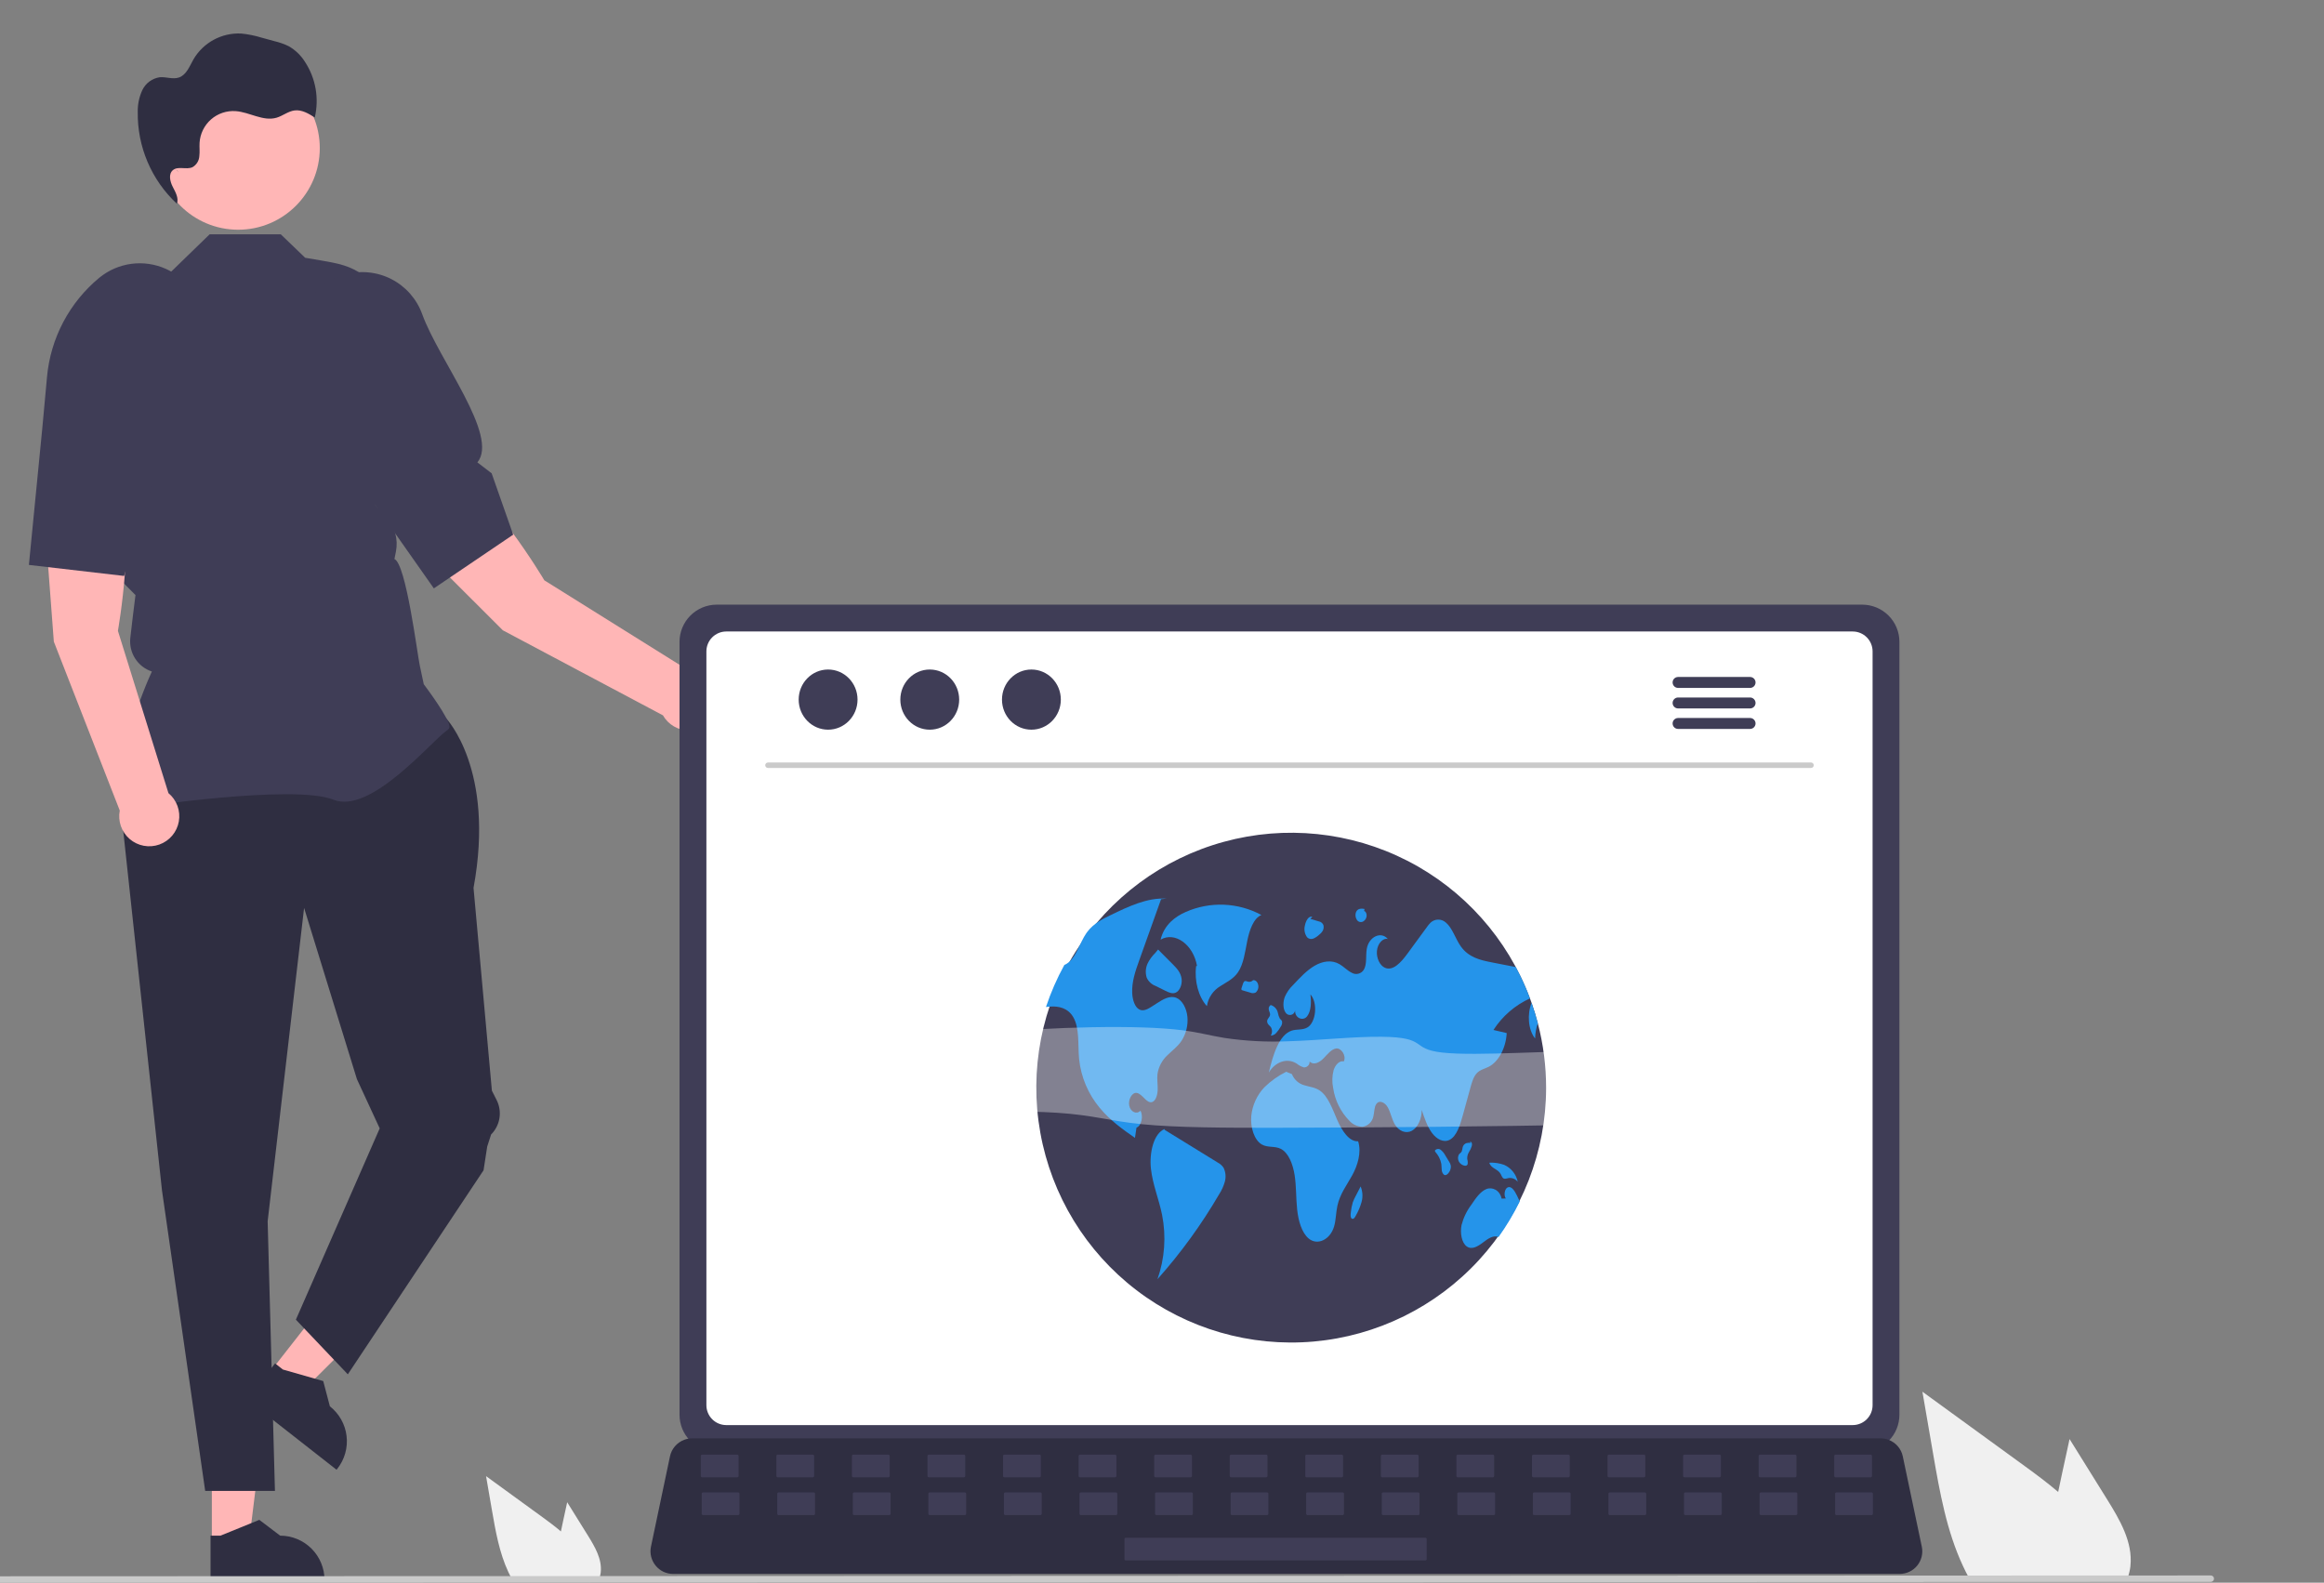 <svg width="486" height="331" viewBox="0 0 486 331" fill="none" xmlns="http://www.w3.org/2000/svg">
<rect x="0" y="0" width="486" height="331" fill="#808080" stroke="none"/>
<g clip-path="url(#clip0_211_392)">
<path d="M44.302 322.654L52.053 322.653L55.74 292.756L44.3 292.756L44.302 322.654Z" fill="#FFB6B6"/>
<path d="M44.029 330.74L67.865 330.739V330.437C67.864 327.977 66.887 325.617 65.147 323.877C63.407 322.137 61.047 321.16 58.587 321.16H58.586L54.232 317.857L46.109 321.16L44.028 321.16L44.029 330.74Z" fill="#2F2E41"/>
<path d="M56.819 286.481L62.921 291.261L84.261 269.999L75.255 262.944L56.819 286.481Z" fill="#FFB6B6"/>
<path d="M51.617 292.678L70.382 307.377L70.568 307.139C72.085 305.202 72.771 302.742 72.474 300.299C72.177 297.857 70.922 295.632 68.985 294.115L68.985 294.114L67.594 288.829L59.162 286.42L57.524 285.137L51.617 292.678Z" fill="#2F2E41"/>
<path d="M93.311 150.257C93.311 150.257 103.599 160.925 99.026 185.691L102.865 228.096L103.856 230.059C104.446 231.229 104.652 232.555 104.445 233.849C104.237 235.142 103.627 236.338 102.7 237.264L101.884 239.795L101.122 244.748L72.737 287.421L61.877 275.991L79.404 235.985L74.642 225.697L63.592 189.882L55.972 255.416L57.496 311.806H42.911L33.873 248.939L24.348 160.544L29.302 150.257H93.311Z" fill="#2F2E41"/>
<path d="M27.935 169L27.834 168.858C22.461 161.281 30.542 143.075 31.761 140.436C30.314 139.963 29.074 138.999 28.253 137.709C27.432 136.419 27.081 134.882 27.258 133.36L27.784 128.861L28.331 124.449L24.408 120.497L24.397 120.399L22.139 100.5L18.856 87.284C17.619 82.287 17.724 77.049 19.161 72.108C20.598 67.166 23.315 62.698 27.033 59.163L34.621 57.95L43.844 49H58.716L63.815 53.907C73.335 55.589 74.97 55.039 83.147 64.922L79.431 95.648L78.504 99.875L78.507 105.608L80.864 108.246C81.713 109.196 82.329 110.333 82.665 111.566C83.001 112.798 83.046 114.093 82.797 115.346L82.487 116.907C84.917 117.956 87.236 136.599 87.79 139.203L88.618 143.092C89.326 144.034 94 150.31 94 152.026C94 152.284 93.811 152.533 93.406 152.809C90.221 154.981 77.522 170.391 69.731 167.251C61.431 163.908 28.439 168.922 28.106 168.973L27.935 169Z" fill="#3F3D56"/>
<path d="M24.659 131.935C24.659 131.935 28.605 109.634 24.629 101.247L8.858 102.374L11.258 134.189L25.045 169.513C24.835 170.602 24.916 171.726 25.281 172.773C25.645 173.82 26.281 174.752 27.122 175.474C27.963 176.195 28.98 176.682 30.07 176.884C31.16 177.085 32.284 176.995 33.328 176.622C34.372 176.249 35.298 175.606 36.014 174.759C36.729 173.912 37.207 172.891 37.4 171.799C37.593 170.708 37.493 169.584 37.112 168.544C36.73 167.503 36.08 166.582 35.227 165.873L24.659 131.935Z" fill="#FFB6B6"/>
<path d="M8.858 89.419L9.835 78.79C10.202 74.79 11.357 70.902 13.232 67.349C15.107 63.797 17.667 60.65 20.763 58.09C22.687 56.512 25.014 55.502 27.481 55.177C29.948 54.851 32.457 55.222 34.724 56.247C37.788 57.658 40.203 60.18 41.479 63.303C42.755 66.425 42.798 69.916 41.598 73.069C37.953 82.629 39.27 92.738 32.162 93.971L32.934 97.644L25.946 120.45L6.042 118.144L8.858 89.419Z" fill="#3F3D56"/>
<path d="M113.833 121.365C113.833 121.365 102.282 101.885 93.798 98.12L82.577 109.258L105.144 131.812L138.633 149.602C139.183 150.564 139.978 151.364 140.937 151.919C141.896 152.475 142.985 152.767 144.094 152.766C145.202 152.764 146.291 152.47 147.249 151.912C148.206 151.354 149 150.553 149.548 149.589C150.096 148.625 150.379 147.534 150.369 146.426C150.358 145.317 150.055 144.231 149.489 143.278C148.924 142.324 148.116 141.538 147.148 140.998C146.18 140.457 145.086 140.183 143.978 140.202L113.833 121.365Z" fill="#FFB6B6"/>
<path d="M74.129 99.437L67.938 90.743C65.607 87.471 63.947 83.77 63.052 79.854C62.157 75.937 62.046 71.883 62.723 67.923C63.152 65.472 64.258 63.19 65.916 61.334C67.574 59.478 69.718 58.123 72.106 57.422C75.349 56.493 78.824 56.83 81.828 58.365C84.831 59.901 87.14 62.519 88.287 65.692C91.758 75.316 104.418 91.133 99.833 96.703L102.814 98.984L107.319 111.819L90.727 123.05L74.129 99.437Z" fill="#3F3D56"/>
<path d="M49.807 48.045C59.232 48.045 66.872 40.405 66.872 30.98C66.872 21.555 59.232 13.915 49.807 13.915C40.382 13.915 32.741 21.555 32.741 30.98C32.741 40.405 40.382 48.045 49.807 48.045Z" fill="#FFB6B6"/>
<path d="M37.422 36.015C37.273 35.884 37.132 35.745 36.987 35.61C36.982 35.624 36.981 35.638 36.975 35.652L37.422 36.015Z" fill="#2F2E41"/>
<path d="M63.792 12.959C62.944 11.594 61.769 10.462 60.374 9.664C59.421 9.202 58.419 8.847 57.387 8.606L54.686 7.869C53.303 7.441 51.879 7.154 50.437 7.013C48.435 6.915 46.445 7.368 44.683 8.324C42.921 9.279 41.456 10.701 40.447 12.433C39.631 13.88 38.977 15.684 37.402 16.213C36.132 16.64 34.746 16.038 33.412 16.155C32.63 16.268 31.888 16.573 31.252 17.041C30.616 17.51 30.105 18.128 29.765 18.841C29.099 20.277 28.772 21.845 28.808 23.427C28.755 27.017 29.456 30.579 30.865 33.882C32.274 37.185 34.359 40.157 36.987 42.604C37.427 41.443 36.702 40.19 36.128 39.079C35.548 37.955 35.189 36.388 36.161 35.579C37.243 34.678 38.975 35.552 40.254 34.965C40.663 34.729 41.008 34.397 41.257 33.996C41.507 33.595 41.653 33.139 41.683 32.668C41.806 31.735 41.677 30.787 41.736 29.847C41.794 28.916 42.036 28.006 42.448 27.168C42.86 26.331 43.433 25.584 44.136 24.969C44.838 24.355 45.655 23.886 46.54 23.589C47.424 23.293 48.359 23.174 49.29 23.241C52.201 23.448 55.026 25.438 57.828 24.619C59.142 24.235 60.264 23.257 61.624 23.093C63.13 22.91 64.547 23.76 65.826 24.577C66.291 22.603 66.35 20.556 66.001 18.559C65.651 16.562 64.899 14.657 63.792 12.959Z" fill="#2F2E41"/>
<path d="M122.954 321.152L118.611 314.173L117.744 318.161C117.592 318.859 117.44 319.569 117.299 320.273C116.066 319.22 114.753 318.245 113.469 317.311C109.526 314.449 105.586 311.584 101.647 308.716L102.88 315.869C103.64 320.273 104.435 324.768 106.316 328.795C106.524 329.251 106.75 329.702 106.992 330.141H125.32C125.467 329.733 125.569 329.31 125.624 328.879C125.628 328.851 125.63 328.823 125.629 328.795C125.917 326.063 124.407 323.489 122.954 321.152Z" fill="#F0F0F0"/>
<path d="M440.668 313.615L432.791 300.957L431.218 308.19C430.942 309.457 430.666 310.744 430.411 312.021C428.173 310.111 425.793 308.343 423.464 306.648C416.312 301.458 409.164 296.261 402.019 291.057L404.256 304.032C405.636 312.021 407.076 320.174 410.488 327.479C410.867 328.306 411.275 329.124 411.715 329.921H444.959C445.227 329.18 445.412 328.413 445.511 327.632C445.519 327.581 445.522 327.53 445.521 327.479C446.042 322.524 443.304 317.855 440.668 313.615Z" fill="#F0F0F0"/>
<path d="M462.329 330.827L-3.329 331C-3.507 330.999 -3.677 330.929 -3.802 330.803C-3.928 330.677 -3.998 330.507 -3.998 330.329C-3.998 330.152 -3.928 329.982 -3.802 329.856C-3.677 329.73 -3.507 329.659 -3.329 329.659L462.329 329.486C462.507 329.486 462.677 329.557 462.802 329.683C462.928 329.808 462.998 329.979 462.998 330.156C462.998 330.334 462.928 330.504 462.802 330.63C462.677 330.755 462.507 330.826 462.329 330.827Z" fill="#CACACA"/>
<path d="M142.103 134.217V295.879C142.105 297.94 142.924 299.915 144.381 301.372C145.838 302.828 147.813 303.648 149.873 303.649H389.442C391.502 303.648 393.477 302.828 394.934 301.372C396.391 299.915 397.21 297.94 397.211 295.879V134.217C397.206 132.159 396.386 130.187 394.93 128.732C393.473 127.277 391.5 126.459 389.442 126.456H149.873C147.815 126.459 145.841 127.277 144.385 128.732C142.929 130.187 142.108 132.159 142.103 134.217Z" fill="#3F3D56"/>
<path d="M147.723 136.229V293.885C147.725 294.986 148.163 296.041 148.942 296.819C149.72 297.598 150.775 298.036 151.876 298.038H387.447C388.548 298.036 389.603 297.598 390.381 296.819C391.16 296.041 391.598 294.986 391.6 293.885V136.229C391.6 135.127 391.162 134.07 390.384 133.29C389.606 132.51 388.549 132.07 387.447 132.068H151.876C150.774 132.07 149.718 132.51 148.939 133.29C148.161 134.07 147.723 135.127 147.723 136.229Z" fill="white"/>
<path d="M137.093 327.408C137.532 327.958 138.09 328.402 138.725 328.706C139.36 329.009 140.055 329.165 140.759 329.162H397.28C397.982 329.161 398.674 329.004 399.308 328.702C399.941 328.399 400.499 327.96 400.94 327.415C401.382 326.87 401.697 326.234 401.862 325.552C402.027 324.87 402.038 324.16 401.894 323.473L397.912 304.559C397.747 303.788 397.392 303.07 396.879 302.471C396.365 301.872 395.71 301.411 394.973 301.13C394.44 300.921 393.872 300.814 393.298 300.814H144.725C144.152 300.814 143.584 300.921 143.05 301.13C142.313 301.411 141.658 301.872 141.145 302.471C140.631 303.07 140.276 303.788 140.111 304.559L136.129 323.473C135.987 324.16 136 324.869 136.167 325.549C136.334 326.23 136.65 326.865 137.093 327.408Z" fill="#2F2E41"/>
<path d="M383.851 308.961H391.202C391.353 308.961 391.477 308.838 391.477 308.686V304.495C391.477 304.344 391.353 304.221 391.202 304.221H383.851C383.699 304.221 383.576 304.344 383.576 304.495V308.686C383.576 308.838 383.699 308.961 383.851 308.961Z" fill="#3F3D56"/>
<path d="M368.049 308.961H375.4C375.552 308.961 375.675 308.838 375.675 308.686V304.495C375.675 304.344 375.552 304.221 375.4 304.221H368.049C367.897 304.221 367.774 304.344 367.774 304.495V308.686C367.774 308.838 367.897 308.961 368.049 308.961Z" fill="#3F3D56"/>
<path d="M352.248 308.961H359.599C359.75 308.961 359.874 308.838 359.874 308.686V304.495C359.874 304.344 359.75 304.221 359.599 304.221H352.248C352.096 304.221 351.973 304.344 351.973 304.495V308.686C351.973 308.838 352.096 308.961 352.248 308.961Z" fill="#3F3D56"/>
<path d="M336.446 308.961H343.797C343.949 308.961 344.072 308.838 344.072 308.686V304.495C344.072 304.344 343.949 304.221 343.797 304.221H336.446C336.294 304.221 336.171 304.344 336.171 304.495V308.686C336.171 308.838 336.294 308.961 336.446 308.961Z" fill="#3F3D56"/>
<path d="M320.645 308.961H327.996C328.147 308.961 328.271 308.838 328.271 308.686V304.495C328.271 304.344 328.147 304.221 327.996 304.221H320.645C320.493 304.221 320.37 304.344 320.37 304.495V308.686C320.37 308.838 320.493 308.961 320.645 308.961Z" fill="#3F3D56"/>
<path d="M304.843 308.961H312.194C312.346 308.961 312.469 308.838 312.469 308.686V304.495C312.469 304.344 312.346 304.221 312.194 304.221H304.843C304.691 304.221 304.568 304.344 304.568 304.495V308.686C304.568 308.838 304.691 308.961 304.843 308.961Z" fill="#3F3D56"/>
<path d="M289.042 308.961H296.392C296.544 308.961 296.667 308.838 296.667 308.686V304.495C296.667 304.344 296.544 304.221 296.392 304.221H289.042C288.89 304.221 288.767 304.344 288.767 304.495V308.686C288.767 308.838 288.89 308.961 289.042 308.961Z" fill="#3F3D56"/>
<path d="M273.24 308.961H280.591C280.743 308.961 280.866 308.838 280.866 308.686V304.495C280.866 304.344 280.743 304.221 280.591 304.221H273.24C273.088 304.221 272.965 304.344 272.965 304.495V308.686C272.965 308.838 273.088 308.961 273.24 308.961Z" fill="#3F3D56"/>
<path d="M257.439 308.961H264.79C264.941 308.961 265.065 308.838 265.065 308.686V304.495C265.065 304.344 264.941 304.221 264.79 304.221H257.439C257.287 304.221 257.164 304.344 257.164 304.495V308.686C257.164 308.838 257.287 308.961 257.439 308.961Z" fill="#3F3D56"/>
<path d="M241.637 308.961H248.988C249.14 308.961 249.263 308.838 249.263 308.686V304.495C249.263 304.344 249.14 304.221 248.988 304.221H241.637C241.485 304.221 241.362 304.344 241.362 304.495V308.686C241.362 308.838 241.485 308.961 241.637 308.961Z" fill="#3F3D56"/>
<path d="M225.836 308.961H233.187C233.338 308.961 233.462 308.838 233.462 308.686V304.495C233.462 304.344 233.338 304.221 233.187 304.221H225.836C225.684 304.221 225.561 304.344 225.561 304.495V308.686C225.561 308.838 225.684 308.961 225.836 308.961Z" fill="#3F3D56"/>
<path d="M210.034 308.961H217.385C217.537 308.961 217.66 308.838 217.66 308.686V304.495C217.66 304.344 217.537 304.221 217.385 304.221H210.034C209.882 304.221 209.759 304.344 209.759 304.495V308.686C209.759 308.838 209.882 308.961 210.034 308.961Z" fill="#3F3D56"/>
<path d="M194.233 308.961H201.584C201.736 308.961 201.859 308.838 201.859 308.686V304.495C201.859 304.344 201.736 304.221 201.584 304.221H194.233C194.081 304.221 193.958 304.344 193.958 304.495V308.686C193.958 308.838 194.081 308.961 194.233 308.961Z" fill="#3F3D56"/>
<path d="M178.431 308.961H185.782C185.934 308.961 186.057 308.838 186.057 308.686V304.495C186.057 304.344 185.934 304.221 185.782 304.221H178.431C178.279 304.221 178.156 304.344 178.156 304.495V308.686C178.156 308.838 178.279 308.961 178.431 308.961Z" fill="#3F3D56"/>
<path d="M162.63 308.961H169.981C170.133 308.961 170.256 308.838 170.256 308.686V304.495C170.256 304.344 170.133 304.221 169.981 304.221H162.63C162.478 304.221 162.355 304.344 162.355 304.495V308.686C162.355 308.838 162.478 308.961 162.63 308.961Z" fill="#3F3D56"/>
<path d="M146.828 308.961H154.179C154.331 308.961 154.454 308.838 154.454 308.686V304.495C154.454 304.344 154.331 304.221 154.179 304.221H146.828C146.676 304.221 146.553 304.344 146.553 304.495V308.686C146.553 308.838 146.676 308.961 146.828 308.961Z" fill="#3F3D56"/>
<path d="M384.038 316.862H391.388C391.54 316.862 391.663 316.739 391.663 316.587V312.396C391.663 312.245 391.54 312.121 391.388 312.121H384.038C383.886 312.121 383.763 312.245 383.763 312.396V316.587C383.763 316.739 383.886 316.862 384.038 316.862Z" fill="#3F3D56"/>
<path d="M368.236 316.862H375.587C375.739 316.862 375.862 316.739 375.862 316.587V312.396C375.862 312.245 375.739 312.121 375.587 312.121H368.236C368.084 312.121 367.961 312.245 367.961 312.396V316.587C367.961 316.739 368.084 316.862 368.236 316.862Z" fill="#3F3D56"/>
<path d="M352.435 316.862H359.785C359.937 316.862 360.06 316.739 360.06 316.587V312.396C360.06 312.245 359.937 312.121 359.785 312.121H352.435C352.283 312.121 352.16 312.245 352.16 312.396V316.587C352.16 316.739 352.283 316.862 352.435 316.862Z" fill="#3F3D56"/>
<path d="M336.633 316.862H343.984C344.136 316.862 344.259 316.739 344.259 316.587V312.396C344.259 312.245 344.136 312.121 343.984 312.121H336.633C336.481 312.121 336.358 312.245 336.358 312.396V316.587C336.358 316.739 336.481 316.862 336.633 316.862Z" fill="#3F3D56"/>
<path d="M320.831 316.862H328.182C328.334 316.862 328.457 316.739 328.457 316.587V312.396C328.457 312.245 328.334 312.121 328.182 312.121H320.831C320.68 312.121 320.557 312.245 320.557 312.396V316.587C320.557 316.739 320.68 316.862 320.831 316.862Z" fill="#3F3D56"/>
<path d="M305.03 316.862H312.381C312.533 316.862 312.656 316.739 312.656 316.587V312.396C312.656 312.245 312.533 312.121 312.381 312.121H305.03C304.878 312.121 304.755 312.245 304.755 312.396V316.587C304.755 316.739 304.878 316.862 305.03 316.862Z" fill="#3F3D56"/>
<path d="M289.228 316.862H296.579C296.731 316.862 296.854 316.739 296.854 316.587V312.396C296.854 312.245 296.731 312.121 296.579 312.121H289.228C289.077 312.121 288.954 312.245 288.954 312.396V316.587C288.954 316.739 289.077 316.862 289.228 316.862Z" fill="#3F3D56"/>
<path d="M273.427 316.862H280.778C280.93 316.862 281.053 316.739 281.053 316.587V312.396C281.053 312.245 280.93 312.121 280.778 312.121H273.427C273.275 312.121 273.152 312.245 273.152 312.396V316.587C273.152 316.739 273.275 316.862 273.427 316.862Z" fill="#3F3D56"/>
<path d="M257.626 316.862H264.976C265.128 316.862 265.251 316.739 265.251 316.587V312.396C265.251 312.245 265.128 312.121 264.976 312.121H257.626C257.474 312.121 257.351 312.245 257.351 312.396V316.587C257.351 316.739 257.474 316.862 257.626 316.862Z" fill="#3F3D56"/>
<path d="M241.824 316.862H249.175C249.327 316.862 249.45 316.739 249.45 316.587V312.396C249.45 312.245 249.327 312.121 249.175 312.121H241.824C241.672 312.121 241.549 312.245 241.549 312.396V316.587C241.549 316.739 241.672 316.862 241.824 316.862Z" fill="#3F3D56"/>
<path d="M226.023 316.862H233.373C233.525 316.862 233.648 316.739 233.648 316.587V312.396C233.648 312.245 233.525 312.121 233.373 312.121H226.023C225.871 312.121 225.748 312.245 225.748 312.396V316.587C225.748 316.739 225.871 316.862 226.023 316.862Z" fill="#3F3D56"/>
<path d="M210.221 316.862H217.572C217.724 316.862 217.847 316.739 217.847 316.587V312.396C217.847 312.245 217.724 312.121 217.572 312.121H210.221C210.069 312.121 209.946 312.245 209.946 312.396V316.587C209.946 316.739 210.069 316.862 210.221 316.862Z" fill="#3F3D56"/>
<path d="M194.419 316.862H201.77C201.922 316.862 202.045 316.739 202.045 316.587V312.396C202.045 312.245 201.922 312.121 201.77 312.121H194.419C194.268 312.121 194.145 312.245 194.145 312.396V316.587C194.145 316.739 194.268 316.862 194.419 316.862Z" fill="#3F3D56"/>
<path d="M178.618 316.862H185.969C186.121 316.862 186.244 316.739 186.244 316.587V312.396C186.244 312.245 186.121 312.121 185.969 312.121H178.618C178.466 312.121 178.343 312.245 178.343 312.396V316.587C178.343 316.739 178.466 316.862 178.618 316.862Z" fill="#3F3D56"/>
<path d="M162.816 316.862H170.167C170.319 316.862 170.442 316.739 170.442 316.587V312.396C170.442 312.245 170.319 312.121 170.167 312.121H162.816C162.665 312.121 162.542 312.245 162.542 312.396V316.587C162.542 316.739 162.665 316.862 162.816 316.862Z" fill="#3F3D56"/>
<path d="M147.015 316.862H154.366C154.518 316.862 154.641 316.739 154.641 316.587V312.396C154.641 312.245 154.518 312.121 154.366 312.121H147.015C146.863 312.121 146.74 312.245 146.74 312.396V316.587C146.74 316.739 146.863 316.862 147.015 316.862Z" fill="#3F3D56"/>
<path d="M235.425 326.343H298.081C298.232 326.343 298.356 326.219 298.356 326.068V321.877C298.356 321.725 298.232 321.602 298.081 321.602H235.425C235.273 321.602 235.15 321.725 235.15 321.877V326.068C235.15 326.219 235.273 326.343 235.425 326.343Z" fill="#3F3D56"/>
<path d="M323.327 227.57C323.301 240.878 318.297 253.696 309.3 263.503C300.302 273.309 287.962 279.395 274.704 280.565C261.447 281.734 248.231 277.901 237.656 269.821C227.081 261.741 219.911 249.996 217.556 236.898C215.201 223.799 217.831 210.293 224.929 199.035C232.027 187.777 243.08 179.581 255.914 176.059C268.749 172.537 282.437 173.944 294.287 180.002C306.137 186.061 315.292 196.332 319.952 208.799C320.069 209.112 320.182 209.425 320.292 209.741V209.744C320.784 211.133 321.217 212.548 321.592 213.989C322.748 218.423 323.331 222.987 323.327 227.57Z" fill="#3F3D56"/>
<path d="M263.79 191.362C261.379 190.058 258.701 189.322 255.961 189.21C253.222 189.098 250.493 189.613 247.983 190.716C245.773 191.677 243.445 193.403 242.708 196.519C245.69 194.759 249.55 197.539 250.318 202L250.138 202.049C249.733 205.139 250.638 208.503 252.389 210.418C252.52 209.554 252.841 208.729 253.33 208.005C253.818 207.28 254.462 206.673 255.215 206.228C256.502 205.382 257.925 204.768 258.908 203.313C260.072 201.59 260.368 199.07 260.831 196.772C261.293 194.473 262.171 192.003 263.79 191.362Z" fill="#2594EA"/>
<path d="M247.098 217.654C246.272 218.894 245.169 219.672 244.179 220.641C243.037 221.68 242.287 223.082 242.057 224.609C241.931 225.688 242.125 226.785 242.098 227.877C242.072 228.968 241.708 230.196 240.965 230.468C239.794 230.891 238.899 228.714 237.695 228.562C236.738 228.443 235.876 229.949 236.153 231.255C236.431 232.56 237.734 233.139 238.482 232.286C239.159 233.422 238.682 235.482 237.665 235.831C237.558 236.547 237.45 237.259 237.346 237.975C234.776 236.177 232.179 234.349 229.994 231.717C227.563 228.814 226.056 225.251 225.665 221.485C225.382 218.458 225.802 214.997 224.413 212.669C223.301 210.805 221.392 210.394 219.675 210.51C219.362 210.531 219.046 210.567 218.733 210.606C219.746 207.564 221.032 204.62 222.576 201.81C222.925 201.66 223.25 201.458 223.539 201.211C225.137 199.855 225.847 197.109 227.144 195.21C227.227 195.087 227.314 194.968 227.403 194.852C228.73 193.12 230.507 192.228 232.224 191.399C236.025 189.554 239.937 187.685 243.95 187.941L242.808 188.051C241.475 191.784 240.142 195.517 238.807 199.249C238.604 199.822 238.399 200.395 238.193 200.97C237.435 203.092 236.654 205.352 236.771 207.728C236.839 209.136 237.328 210.638 238.258 211.121C239.126 211.569 240.074 211.02 240.912 210.477C241.267 210.251 241.618 210.024 241.973 209.795C243.246 208.975 244.656 208.134 246.001 208.682C247.232 209.183 248.142 210.856 248.315 212.66C248.473 214.413 248.045 216.169 247.098 217.654Z" fill="#2594EA"/>
<path d="M254.67 243.138C250.952 240.848 247.234 238.559 243.516 236.27L243.579 236.107C241.267 236.988 240.307 241.097 240.689 244.457C241.071 247.818 242.367 250.822 243.021 254.096C243.903 258.577 243.57 263.213 242.056 267.521C246.946 262.035 251.272 256.073 254.972 249.724C255.489 248.924 255.883 248.051 256.14 247.134C256.413 246.156 256.316 245.113 255.867 244.203C255.563 243.754 255.151 243.388 254.67 243.138Z" fill="#2594EA"/>
<path d="M239.996 201.489C239.559 202.426 239.492 203.494 239.807 204.479C240.174 205.272 240.84 205.889 241.659 206.194L243.713 207.212C244.397 207.551 245.133 207.893 245.83 207.614C246.671 207.278 247.253 205.961 247.103 204.737C246.942 203.436 246.122 202.541 245.363 201.778C244.301 200.711 243.239 199.645 242.178 198.578L241.579 199.311C240.932 199.942 240.397 200.678 239.996 201.489Z" fill="#2594EA"/>
<path d="M312.314 215.403C313.238 215.62 314.162 215.838 315.087 216.055C314.925 219.177 313.378 222.066 311.303 223.112C310.439 223.548 309.476 223.709 308.76 224.523C308.113 225.262 307.785 226.413 307.484 227.513C306.956 229.433 306.428 231.353 305.901 233.273C305.334 235.342 304.607 237.641 303.134 238.386C301.87 239.027 300.424 238.243 299.452 236.928C298.48 235.613 297.887 233.845 297.311 232.122C297.347 234.001 296.474 235.843 295.236 236.496C293.996 237.149 292.487 236.559 291.659 235.101C291.062 234.054 290.815 232.674 290.23 231.612C289.646 230.551 288.421 229.943 287.783 230.939C287.362 231.601 287.416 232.614 287.207 233.455C287.102 234.013 286.826 234.525 286.417 234.918C286.007 235.312 285.485 235.569 284.924 235.652C284.407 235.64 283.898 235.524 283.428 235.309C282.958 235.094 282.537 234.786 282.19 234.403C280.364 232.535 279.175 230.138 278.794 227.555C278.535 226.316 278.568 225.034 278.889 223.81C279.256 222.65 280.141 221.756 281.021 221.977C281.599 220.754 280.457 219.132 279.429 219.275C278.397 219.419 277.589 220.525 276.743 221.374C275.899 222.224 274.718 222.841 273.868 221.997C273.878 222.158 273.855 222.319 273.8 222.47C273.744 222.621 273.658 222.759 273.547 222.875C273.436 222.991 273.302 223.083 273.154 223.145C273.005 223.207 272.846 223.237 272.685 223.235C272.12 223.073 271.595 222.794 271.143 222.418C269.197 221.204 266.725 222.009 265.342 224.305C266.206 220.626 267.473 216.404 270.13 215.54C271.215 215.185 272.399 215.477 273.424 214.863C275.24 213.775 275.607 209.663 274.038 207.967C274.238 209.571 274.199 211.443 273.353 212.54C272.506 213.638 270.729 212.922 270.836 211.3C270.812 211.528 270.717 211.743 270.563 211.913C270.409 212.084 270.206 212.201 269.982 212.249C269.757 212.297 269.523 212.272 269.314 212.179C269.104 212.085 268.93 211.928 268.815 211.73C268.251 210.871 268.299 209.467 268.699 208.441C269.111 207.512 269.701 206.673 270.437 205.972C271.853 204.455 273.29 202.92 274.93 201.965C276.573 201.011 278.469 200.689 280.114 201.638C280.982 202.138 281.745 202.973 282.631 203.414C282.843 203.546 283.079 203.634 283.326 203.672C283.573 203.711 283.825 203.7 284.067 203.639C284.309 203.578 284.536 203.47 284.736 203.319C284.935 203.169 285.103 202.981 285.228 202.764C285.887 201.608 285.576 199.89 285.821 198.444C286.259 195.889 288.814 194.694 290.23 196.381C289.172 196.11 288.078 197.362 287.947 198.88C287.813 200.397 288.579 201.93 289.604 202.389C291.328 203.152 293.015 201.232 294.318 199.455C295.677 197.595 297.039 195.735 298.403 193.877C298.62 193.561 298.865 193.263 299.133 192.989C299.56 192.572 300.129 192.334 300.725 192.322C301.322 192.31 301.9 192.525 302.344 192.923C303.721 194.047 304.368 196.352 305.498 197.938C307.138 200.242 309.592 200.803 311.876 201.25C313.578 201.581 315.281 201.914 316.986 202.249C318.122 204.362 319.113 206.551 319.952 208.799C316.827 210.224 314.176 212.516 312.314 215.403Z" fill="#2594EA"/>
<path d="M321.592 213.989C321.243 215.019 321.052 216.096 321.026 217.182C319.565 215.4 319.332 212.057 320.292 209.744C320.784 211.133 321.217 212.548 321.592 213.989Z" fill="#2594EA"/>
<path d="M317.817 251.275C316.54 253.868 315.055 256.354 313.375 258.707C312.302 258.248 311.148 259.068 310.143 259.837C309.094 260.642 307.833 261.426 306.756 260.693C305.656 259.941 305.301 257.84 305.65 256.173C306.051 254.636 306.752 253.193 307.713 251.927C308.608 250.592 309.565 249.205 310.808 248.687C312.054 248.168 313.655 248.901 314.019 250.672L314.902 250.642C314.407 249.963 314.666 248.555 315.331 248.308C316.097 248.019 316.762 249.071 317.215 250.001C317.418 250.422 317.624 250.845 317.817 251.275Z" fill="#2594EA"/>
<path d="M284.018 238.682C282.122 238.801 280.619 236.466 279.621 234.168C278.622 231.871 277.711 229.244 276 228.075C275.022 227.407 273.907 227.315 272.846 226.991C272.244 226.839 271.688 226.546 271.222 226.136C270.756 225.726 270.395 225.211 270.168 224.633L268.964 224.147C267.281 224.989 265.74 226.088 264.396 227.405C262.86 229.036 261.904 231.127 261.674 233.356C261.444 235.764 262.293 238.45 263.879 239.355C265.132 240.07 266.591 239.619 267.86 240.273C269.446 241.091 270.388 243.466 270.744 245.812C271.101 248.157 271.01 250.594 271.265 252.966C271.52 255.338 272.223 257.806 273.678 259.022C275.498 260.543 278.168 259.279 278.985 256.51C279.385 255.152 279.372 253.619 279.671 252.209C280.199 249.727 281.622 247.885 282.751 245.848C283.881 243.811 284.769 241.045 284.018 238.682Z" fill="#2594EA"/>
<path d="M265.274 214.284C265.451 214.447 265.616 214.622 265.768 214.809C265.926 215.08 266.006 215.389 266.001 215.702C265.995 216.016 265.905 216.322 265.738 216.588C265.967 216.575 266.19 216.514 266.394 216.411C266.598 216.307 266.778 216.162 266.923 215.985C267.27 215.591 267.574 215.162 267.832 214.705C267.954 214.549 268.04 214.368 268.086 214.176C268.133 213.983 268.137 213.783 268.1 213.588C268.011 213.333 267.799 213.224 267.65 213.031C267.444 212.655 267.304 212.247 267.234 211.824C267.152 211.427 266.961 211.062 266.682 210.768C266.403 210.474 266.048 210.264 265.656 210.161L265.751 210.179C265.589 210.275 265.462 210.419 265.386 210.591C265.31 210.764 265.29 210.955 265.329 211.139C265.386 211.511 265.626 211.82 265.602 212.2C265.568 212.745 265.022 213.001 264.989 213.547C264.983 213.821 265.086 214.086 265.274 214.284Z" fill="#2594EA"/>
<path d="M262.025 205.012L262.033 205.011C262.091 204.957 262.145 204.9 262.195 204.838L262.025 205.012Z" fill="#2594EA"/>
<path d="M262.593 207.573C262.821 207.373 262.99 207.115 263.081 206.825C263.171 206.536 263.181 206.228 263.108 205.933C262.971 205.313 262.483 204.896 262.033 205.01C261.902 205.143 261.741 205.24 261.562 205.292C261.384 205.345 261.195 205.351 261.014 205.31C260.736 205.239 260.43 205.054 260.189 205.264C260.051 205.42 259.955 205.609 259.908 205.812C259.819 206.087 259.73 206.361 259.64 206.635C259.598 206.733 259.587 206.842 259.609 206.946C259.626 206.988 259.654 207.025 259.689 207.053C259.724 207.081 259.767 207.1 259.811 207.107C260.347 207.265 260.883 207.423 261.418 207.581C261.603 207.666 261.804 207.709 262.007 207.708C262.21 207.707 262.41 207.661 262.593 207.573Z" fill="#2594EA"/>
<path d="M303.034 242.932C302.786 242.527 302.539 242.121 302.291 241.716C302.048 241.247 301.715 240.829 301.312 240.487C301.223 240.413 301.121 240.357 301.01 240.323C300.9 240.289 300.784 240.277 300.669 240.289C300.554 240.3 300.442 240.335 300.34 240.39C300.239 240.445 300.149 240.52 300.077 240.611L300.107 240.842C300.77 241.553 301.222 242.435 301.412 243.388C301.469 243.802 301.449 244.231 301.498 244.647C301.504 244.84 301.547 245.03 301.626 245.206C301.704 245.383 301.817 245.542 301.957 245.674C302.347 245.935 302.805 245.551 303.083 245.082C303.331 244.697 303.442 244.24 303.398 243.784C303.337 243.478 303.212 243.188 303.034 242.932Z" fill="#2594EA"/>
<path d="M306.918 243.46C306.966 243.08 306.935 242.695 306.828 242.328C306.81 241.831 306.942 241.34 307.206 240.919C307.468 240.522 307.667 240.086 307.795 239.628C307.849 239.419 307.839 239.198 307.767 238.995C307.685 238.811 307.486 238.727 307.372 238.873L307.616 239.03C307.287 238.971 306.949 238.987 306.627 239.078C306.444 239.148 306.28 239.261 306.149 239.408C306.019 239.556 305.926 239.732 305.878 239.923C305.837 240.22 305.772 240.513 305.681 240.799C305.536 241.098 305.254 241.197 305.077 241.46C304.957 241.692 304.896 241.951 304.9 242.213C304.905 242.475 304.974 242.731 305.102 242.96C305.324 243.333 305.677 243.611 306.093 243.739C306.39 243.845 306.782 243.851 306.918 243.46Z" fill="#2594EA"/>
<path d="M313.836 245.547C313.944 245.827 314.088 246.091 314.265 246.334C314.596 246.667 315.046 246.462 315.448 246.381C315.812 246.324 316.186 246.366 316.528 246.503C316.871 246.641 317.17 246.868 317.393 247.162C317.238 246.385 316.898 245.656 316.402 245.038C315.906 244.419 315.269 243.929 314.545 243.608C313.603 243.282 312.611 243.127 311.615 243.15L311.445 243.193C311.879 244.455 313.24 244.427 313.836 245.547Z" fill="#2594EA"/>
<path d="M284.537 248.128L284.54 248.133L284.589 248.038L284.537 248.128Z" fill="#2594EA"/>
<path d="M283.488 250.159C283.259 250.575 283.062 251.007 282.899 251.453C282.683 252.174 282.54 252.915 282.473 253.666C282.419 254.092 282.403 254.637 282.67 254.845C282.747 254.896 282.839 254.917 282.931 254.904C283.022 254.892 283.105 254.847 283.166 254.777C283.314 254.62 283.436 254.44 283.525 254.243C284.05 253.338 284.458 252.371 284.739 251.363C285.031 250.294 284.961 249.158 284.54 248.134C284.189 248.809 283.839 249.484 283.488 250.159Z" fill="#2594EA"/>
<path d="M273.364 196.042C273.531 196.205 273.741 196.316 273.97 196.361C274.199 196.405 274.436 196.382 274.652 196.294C275.098 196.098 275.508 195.828 275.863 195.493C276.157 195.276 276.406 195.004 276.598 194.692C276.703 194.506 276.77 194.301 276.796 194.088C276.822 193.876 276.806 193.66 276.748 193.454C276.666 193.257 276.535 193.084 276.367 192.951C276.199 192.818 276.001 192.731 275.79 192.696C275.195 192.52 274.6 192.344 274.006 192.167L274.436 191.78C273.993 191.542 273.504 191.983 273.227 192.529C273.05 192.885 272.926 193.266 272.86 193.658C272.766 194.068 272.763 194.494 272.85 194.906C272.937 195.317 273.112 195.705 273.364 196.042Z" fill="#2594EA"/>
<path d="M283.862 192.518C284.029 192.703 284.261 192.817 284.509 192.837C284.758 192.857 285.005 192.782 285.2 192.627C285.368 192.501 285.508 192.341 285.61 192.157C285.712 191.973 285.774 191.77 285.792 191.561C285.834 191.093 285.603 190.573 285.273 190.533L285.348 190.095C284.712 189.98 283.929 189.957 283.588 190.73C283.473 191.025 283.438 191.346 283.486 191.66C283.534 191.974 283.663 192.27 283.862 192.518Z" fill="#2594EA"/>
<path d="M378.74 160.609H160.584C160.434 160.606 160.292 160.544 160.187 160.437C160.083 160.33 160.024 160.187 160.024 160.037C160.024 159.888 160.083 159.744 160.187 159.637C160.292 159.53 160.434 159.469 160.584 159.465H378.74C378.889 159.469 379.031 159.53 379.136 159.637C379.241 159.744 379.299 159.888 379.299 160.037C379.299 160.187 379.241 160.33 379.136 160.437C379.031 160.544 378.889 160.606 378.74 160.609Z" fill="#CACACA"/>
<path d="M173.175 152.603C176.573 152.603 179.329 149.786 179.329 146.312C179.329 142.838 176.573 140.021 173.175 140.021C169.776 140.021 167.021 142.838 167.021 146.312C167.021 149.786 169.776 152.603 173.175 152.603Z" fill="#3F3D56"/>
<path d="M194.433 152.603C197.831 152.603 200.586 149.786 200.586 146.312C200.586 142.838 197.831 140.021 194.433 140.021C191.034 140.021 188.279 142.838 188.279 146.312C188.279 149.786 191.034 152.603 194.433 152.603Z" fill="#3F3D56"/>
<path d="M215.691 152.603C219.089 152.603 221.844 149.786 221.844 146.312C221.844 142.838 219.089 140.021 215.691 140.021C212.292 140.021 209.537 142.838 209.537 146.312C209.537 149.786 212.292 152.603 215.691 152.603Z" fill="#3F3D56"/>
<path d="M366.001 141.581H350.9C350.601 141.587 350.316 141.71 350.107 141.923C349.897 142.137 349.78 142.425 349.78 142.724C349.78 143.023 349.897 143.311 350.107 143.525C350.316 143.738 350.601 143.861 350.9 143.867H366.001C366.3 143.861 366.585 143.738 366.795 143.525C367.004 143.311 367.122 143.023 367.122 142.724C367.122 142.425 367.004 142.137 366.795 141.923C366.585 141.71 366.3 141.587 366.001 141.581Z" fill="#3F3D56"/>
<path d="M366.001 145.872H350.9C350.601 145.878 350.316 146.001 350.107 146.215C349.897 146.429 349.78 146.716 349.78 147.016C349.78 147.315 349.897 147.602 350.107 147.816C350.316 148.03 350.601 148.153 350.9 148.159H366.001C366.3 148.153 366.585 148.03 366.795 147.816C367.004 147.602 367.122 147.315 367.122 147.016C367.122 146.716 367.004 146.429 366.795 146.215C366.585 146.001 366.3 145.878 366.001 145.872Z" fill="#3F3D56"/>
<path d="M366.001 150.159H350.9C350.601 150.165 350.316 150.288 350.107 150.501C349.897 150.715 349.78 151.003 349.78 151.302C349.78 151.601 349.897 151.889 350.107 152.103C350.316 152.316 350.601 152.439 350.9 152.445H366.001C366.3 152.439 366.585 152.316 366.795 152.103C367.004 151.889 367.122 151.601 367.122 151.302C367.122 151.003 367.004 150.715 366.795 150.501C366.585 150.288 366.3 150.165 366.001 150.159Z" fill="#3F3D56"/>
<g opacity="0.35">
<path d="M384.52 230.214C388.031 228.683 380.91 227.791 372.831 227.498C364.752 227.205 354.979 227.222 349.817 226.388C344.823 225.582 345.191 224.149 344.771 222.85C344.351 221.552 342.432 220.22 334.64 219.932C324.931 219.572 308.92 220.957 301.591 220.125C294.752 219.35 298.817 216.916 288.844 216.823C283.149 216.77 275.812 217.572 269.475 217.766C264.983 217.961 260.483 217.726 256.036 217.065C252.947 216.559 250.796 215.918 247.32 215.471C238.194 214.297 220.338 214.692 204.401 216.196C188.465 217.7 174.804 220.164 167.1 222.606C159.395 225.047 157.267 227.45 159.062 229.489C160.208 230.79 163.14 232.007 170.253 232.53C183.559 233.508 207.247 231.825 220.996 232.715C228.659 233.211 232.058 234.44 238.781 235.113C246.004 235.836 256.578 235.875 266.967 235.857C288.598 235.822 310.782 235.6 333.403 235.192C342.851 235.022 352.751 234.8 362.805 233.989C372.859 233.178 383.113 231.613 385.234 230.145" fill="white"/>
</g>
</g>
<defs>
<clipPath id="clip0_211_392">
<rect width="486" height="331" fill="white"/>
</clipPath>
</defs>
</svg>
